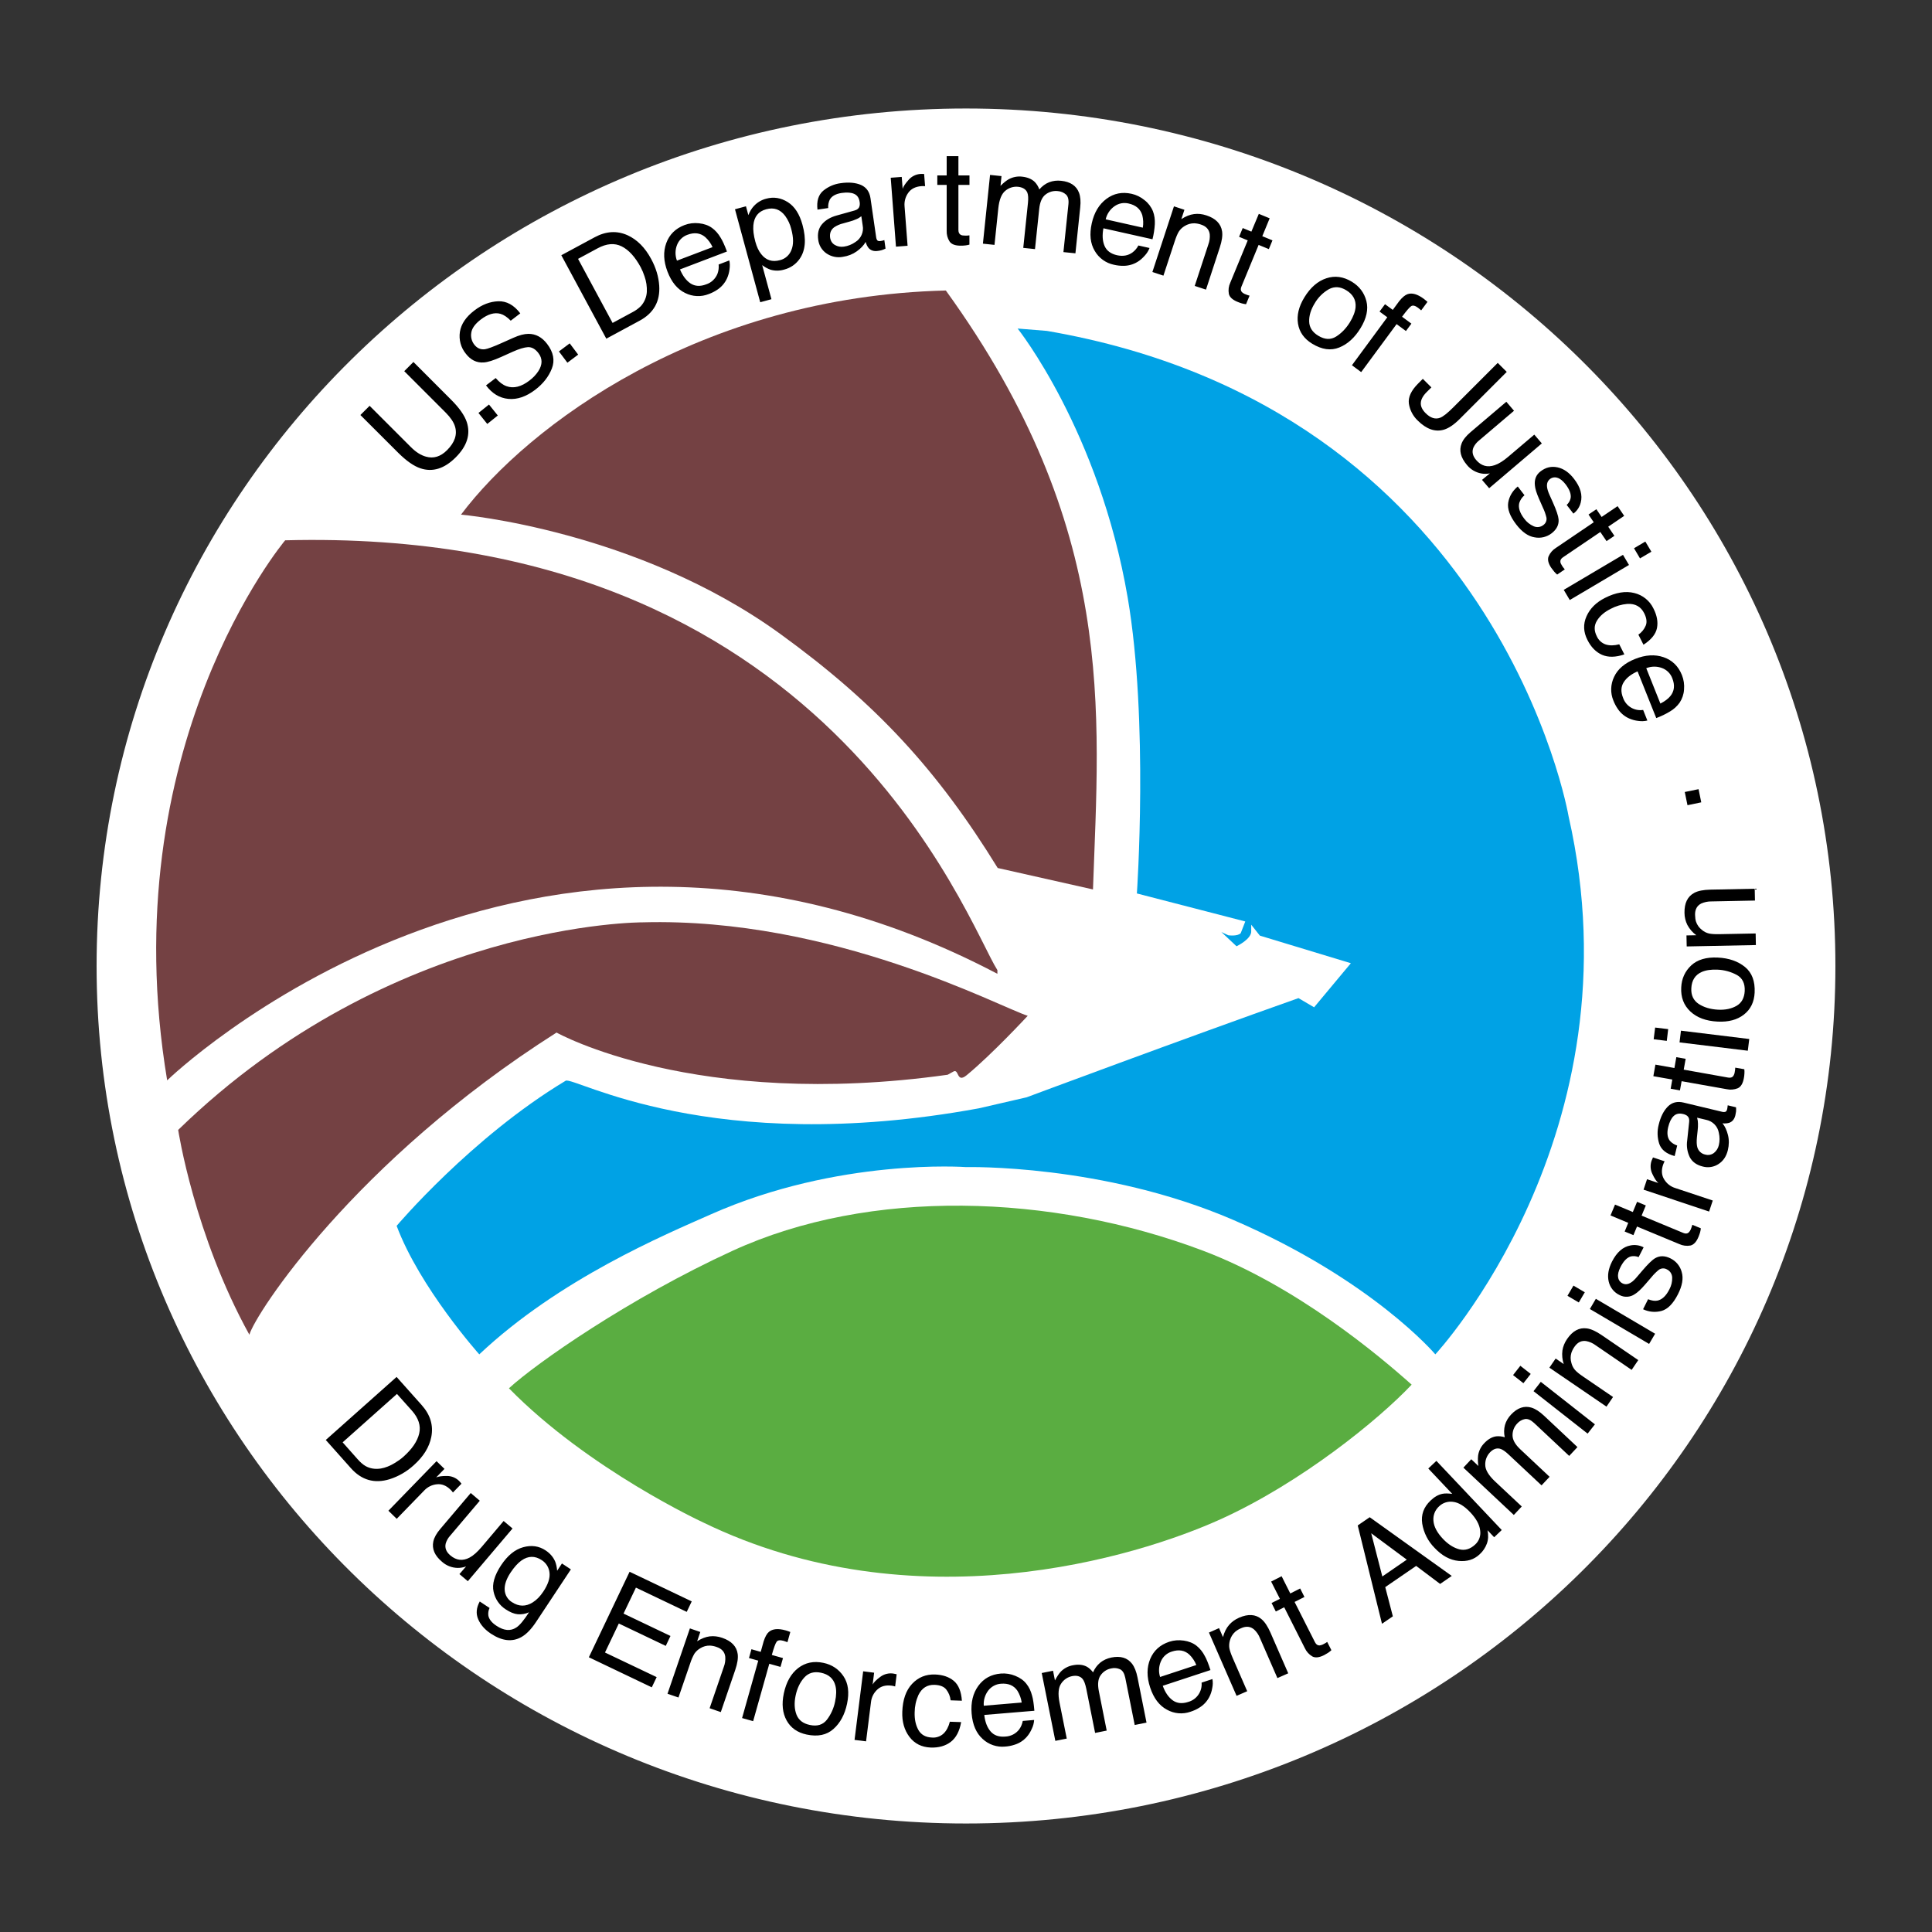 <svg width="80" height="80" viewBox="0 0 80 80" fill="none" xmlns="http://www.w3.org/2000/svg">
<rect x="0" y="0" width="80" height="80" fill="#333333" stroke="none"/>
<path d="M39.999 75.014C59.609 75.014 75.506 59.338 75.506 40C75.506 20.663 59.609 4.986 39.999 4.986C20.389 4.986 4.492 20.663 4.492 40C4.492 59.338 20.389 75.014 39.999 75.014Z" fill="white"/>
<path fill-rule="evenodd" clip-rule="evenodd" d="M40 5.479C20.656 5.479 4.986 20.941 4.986 40C4.986 59.059 20.656 74.521 40 74.521C59.344 74.521 75.014 59.059 75.014 40C75.014 20.941 59.344 5.479 40 5.479ZM4 40C4 20.384 20.124 4.493 40 4.493C59.876 4.493 76 20.384 76 40C76 59.616 59.876 75.507 40 75.507C20.124 75.507 4 59.616 4 40Z" fill="white"/>
<path fill-rule="evenodd" clip-rule="evenodd" d="M14.189 34.869C16.687 20.802 30.114 11.425 44.18 13.921C58.246 16.418 67.626 29.846 65.129 43.912C62.63 57.98 49.202 67.358 35.136 64.861C21.073 62.361 11.693 48.936 14.189 34.868" fill="white"/>
<path fill-rule="evenodd" clip-rule="evenodd" d="M15.305 16.804L17.021 18.52C17.222 18.721 17.428 18.851 17.639 18.909C17.953 18.998 18.244 18.909 18.512 18.64C18.833 18.319 18.942 17.991 18.84 17.657C18.785 17.477 18.655 17.287 18.455 17.085L16.739 15.369L17.119 14.989L18.677 16.549C19.019 16.89 19.236 17.2 19.328 17.476C19.493 17.981 19.342 18.468 18.87 18.939C18.401 19.408 17.914 19.56 17.41 19.392C17.134 19.3 16.825 19.084 16.483 18.743L14.923 17.185L15.305 16.804ZM20.526 15.654C20.671 15.824 20.821 15.937 20.975 15.992C21.267 16.096 21.585 16.018 21.925 15.756C22.068 15.649 22.192 15.519 22.291 15.37C22.467 15.098 22.468 14.847 22.294 14.62C22.166 14.451 22.021 14.369 21.862 14.374C21.705 14.384 21.494 14.447 21.231 14.565L20.749 14.782C20.434 14.924 20.192 14.999 20.024 15.009C19.733 15.027 19.488 14.905 19.29 14.647C19.187 14.522 19.112 14.376 19.07 14.22C19.028 14.063 19.019 13.9 19.044 13.74C19.096 13.414 19.295 13.121 19.641 12.858C19.958 12.613 20.29 12.486 20.633 12.475C20.976 12.463 21.281 12.63 21.544 12.976L21.148 13.279C21 13.127 20.859 13.033 20.724 12.995C20.477 12.926 20.203 13.005 19.908 13.231C19.669 13.414 19.538 13.598 19.514 13.782C19.5 13.867 19.504 13.953 19.525 14.036C19.546 14.119 19.583 14.197 19.635 14.265C19.753 14.419 19.899 14.482 20.077 14.462C20.193 14.445 20.42 14.361 20.757 14.211L21.256 13.988C21.498 13.879 21.706 13.825 21.881 13.824C22.183 13.823 22.441 13.961 22.653 14.238C22.917 14.583 22.983 14.923 22.851 15.26C22.72 15.595 22.491 15.887 22.167 16.136C21.788 16.424 21.417 16.552 21.052 16.517C20.687 16.484 20.38 16.297 20.125 15.958L20.526 15.654ZM26.182 12.931C26.313 12.865 26.433 12.778 26.537 12.675C26.683 12.513 26.77 12.306 26.784 12.088C26.794 11.87 26.762 11.652 26.69 11.447C26.648 11.315 26.594 11.187 26.53 11.065C26.298 10.637 26.037 10.349 25.743 10.202C25.448 10.054 25.117 10.082 24.748 10.281L23.936 10.719L25.366 13.372L26.182 12.931ZM23.243 10.569L24.625 9.824C25.093 9.572 25.547 9.543 25.988 9.742C26.382 9.923 26.708 10.249 26.964 10.725C27.162 11.091 27.272 11.459 27.297 11.829C27.339 12.48 27.068 12.966 26.482 13.281L25.106 14.024L23.243 10.569ZM29.505 10.233C29.434 10.074 29.329 9.931 29.199 9.814C28.996 9.644 28.75 9.614 28.465 9.722C28.368 9.757 28.279 9.812 28.205 9.885C28.131 9.957 28.073 10.044 28.035 10.141C27.952 10.35 27.951 10.582 28.031 10.793L29.505 10.233ZM28.943 9.245C29.155 9.267 29.334 9.33 29.481 9.437C29.621 9.537 29.741 9.673 29.839 9.841C29.912 9.954 30.001 10.145 30.102 10.415L28.157 11.156C28.269 11.424 28.416 11.619 28.596 11.738C28.779 11.856 28.993 11.869 29.243 11.774C29.349 11.739 29.447 11.681 29.527 11.604C29.608 11.526 29.672 11.432 29.712 11.328C29.755 11.208 29.77 11.08 29.757 10.953L30.199 10.784C30.224 10.886 30.228 11.012 30.208 11.157C30.192 11.288 30.155 11.416 30.1 11.536C30.012 11.724 29.873 11.884 29.7 11.998C29.591 12.071 29.474 12.13 29.351 12.175C29.194 12.238 29.025 12.267 28.856 12.259C28.687 12.252 28.522 12.208 28.371 12.132C28.049 11.978 27.805 11.681 27.639 11.246C27.475 10.816 27.458 10.424 27.588 10.067C27.717 9.712 27.969 9.462 28.344 9.319C28.533 9.247 28.733 9.222 28.944 9.245H28.943ZM32.769 10.356C32.863 10.135 32.862 9.844 32.764 9.483C32.716 9.288 32.631 9.104 32.513 8.941C32.31 8.67 32.047 8.578 31.727 8.665C31.403 8.752 31.227 8.973 31.195 9.327C31.178 9.516 31.205 9.743 31.277 10.008C31.335 10.221 31.416 10.394 31.521 10.524C31.719 10.778 31.979 10.861 32.3 10.772C32.406 10.746 32.504 10.694 32.586 10.621C32.667 10.549 32.73 10.458 32.769 10.356ZM30.434 8.665L30.889 8.542L30.988 8.908C31.047 8.757 31.122 8.632 31.214 8.534C31.351 8.384 31.528 8.278 31.725 8.228C32.04 8.142 32.337 8.191 32.623 8.371C32.907 8.552 33.108 8.864 33.229 9.309C33.394 9.911 33.351 10.384 33.106 10.727C32.953 10.943 32.729 11.097 32.473 11.162C32.289 11.218 32.094 11.221 31.909 11.169C31.784 11.125 31.666 11.06 31.56 10.978L31.944 12.389L31.479 12.515L30.434 8.665ZM34.573 10.145C34.686 10.209 34.81 10.232 34.947 10.212C35.115 10.187 35.272 10.126 35.417 10.024C35.532 9.954 35.622 9.851 35.677 9.728C35.732 9.606 35.748 9.469 35.722 9.337L35.666 8.954C35.603 9.006 35.532 9.048 35.456 9.078C35.371 9.116 35.283 9.147 35.194 9.171L34.912 9.25C34.778 9.281 34.651 9.337 34.537 9.414C34.403 9.517 34.349 9.66 34.373 9.842C34.395 9.98 34.461 10.081 34.573 10.145ZM35.39 8.715C35.498 8.685 35.565 8.629 35.589 8.545C35.605 8.484 35.607 8.42 35.595 8.357C35.571 8.194 35.497 8.084 35.37 8.028C35.244 7.971 35.074 7.959 34.858 7.989C34.611 8.024 34.443 8.117 34.359 8.266C34.307 8.374 34.285 8.495 34.294 8.615L33.85 8.68C33.809 8.329 33.888 8.069 34.084 7.901C34.292 7.728 34.544 7.619 34.812 7.585C35.145 7.537 35.424 7.562 35.651 7.658C35.875 7.757 36.005 7.939 36.045 8.207L36.282 9.839C36.286 9.881 36.302 9.921 36.329 9.954C36.355 9.98 36.398 9.99 36.464 9.98C36.488 9.977 36.512 9.973 36.535 9.967C36.562 9.96 36.589 9.953 36.619 9.942L36.668 10.295C36.615 10.32 36.56 10.342 36.505 10.36C36.453 10.374 36.4 10.384 36.347 10.39C36.183 10.414 36.056 10.371 35.965 10.268C35.908 10.194 35.867 10.108 35.845 10.017C35.766 10.159 35.643 10.289 35.475 10.409C35.307 10.528 35.114 10.604 34.895 10.636C34.778 10.658 34.658 10.656 34.541 10.631C34.425 10.606 34.315 10.558 34.217 10.49C34.125 10.425 34.047 10.341 33.989 10.245C33.931 10.148 33.895 10.04 33.881 9.928C33.843 9.665 33.896 9.45 34.039 9.283C34.182 9.115 34.384 8.995 34.646 8.923L35.39 8.715ZM36.883 7.36L37.339 7.326L37.377 7.818C37.407 7.719 37.49 7.596 37.624 7.447C37.748 7.304 37.923 7.216 38.112 7.203L38.158 7.201L38.266 7.204L38.306 7.709C38.279 7.707 38.253 7.705 38.227 7.705C38.203 7.705 38.176 7.707 38.148 7.708C37.908 7.728 37.727 7.817 37.609 7.984C37.494 8.143 37.439 8.339 37.455 8.535L37.581 10.177L37.1 10.214L36.883 7.36ZM39.2 6.466H39.686V7.265H40.144V7.657H39.686V9.527C39.686 9.626 39.721 9.693 39.788 9.727C39.825 9.747 39.888 9.756 39.974 9.756L40.048 9.755C40.08 9.753 40.111 9.75 40.142 9.745V10.129C40.086 10.145 40.029 10.157 39.971 10.163C39.911 10.17 39.847 10.173 39.777 10.173C39.552 10.173 39.401 10.116 39.321 10.001C39.235 9.868 39.193 9.711 39.2 9.553V7.657H38.812V7.265H39.2V6.466ZM40.996 7.243L41.47 7.292L41.429 7.696C41.556 7.567 41.671 7.477 41.769 7.422C41.938 7.33 42.132 7.292 42.324 7.315C42.551 7.34 42.727 7.414 42.853 7.54C42.934 7.627 42.997 7.731 43.036 7.844C43.158 7.703 43.295 7.603 43.446 7.545C43.599 7.487 43.764 7.467 43.941 7.486C44.324 7.526 44.571 7.693 44.68 7.982C44.739 8.14 44.757 8.343 44.729 8.594L44.531 10.489L44.034 10.439L44.241 8.461C44.261 8.272 44.226 8.136 44.141 8.056C44.047 7.972 43.929 7.922 43.804 7.913C43.624 7.891 43.443 7.94 43.299 8.051C43.15 8.161 43.06 8.364 43.031 8.658L42.857 10.315L42.371 10.264L42.565 8.406C42.585 8.213 42.577 8.069 42.54 7.977C42.481 7.837 42.352 7.756 42.154 7.734C41.968 7.716 41.783 7.773 41.638 7.892C41.475 8.018 41.376 8.263 41.337 8.631L41.18 10.14L40.7 10.09L40.996 7.243ZM47.322 9.427C47.35 9.255 47.342 9.079 47.3 8.91C47.221 8.653 47.033 8.494 46.736 8.427C46.635 8.402 46.53 8.4 46.429 8.419C46.327 8.439 46.231 8.481 46.147 8.541C45.963 8.67 45.834 8.863 45.784 9.082L47.322 9.427ZM47.398 8.292C47.551 8.411 47.67 8.569 47.742 8.749C47.803 8.911 47.828 9.088 47.819 9.282C47.806 9.493 47.774 9.703 47.722 9.908L45.69 9.453C45.636 9.739 45.651 9.982 45.737 10.182C45.822 10.381 45.996 10.511 46.256 10.569C46.5 10.622 46.712 10.585 46.892 10.454C46.995 10.378 47.079 10.279 47.138 10.165L47.6 10.269C47.555 10.386 47.488 10.493 47.402 10.585C47.304 10.696 47.205 10.782 47.103 10.843C46.927 10.951 46.723 11.008 46.516 11.007C46.384 11.008 46.253 10.993 46.125 10.963C45.959 10.929 45.803 10.86 45.666 10.761C45.529 10.662 45.414 10.535 45.33 10.388C45.147 10.082 45.106 9.7 45.208 9.244C45.308 8.796 45.511 8.46 45.816 8.234C46.12 8.007 46.467 7.938 46.858 8.025C47.055 8.069 47.235 8.157 47.398 8.292ZM48.611 8.544L49.044 8.687L48.917 9.073C49.099 8.955 49.272 8.886 49.44 8.865C49.607 8.842 49.778 8.86 49.953 8.918C50.339 9.044 50.555 9.263 50.604 9.579C50.63 9.75 50.599 9.973 50.509 10.247L49.937 11.993L49.471 11.839L50.034 10.125C50.085 9.989 50.105 9.844 50.093 9.699C50.067 9.504 49.947 9.37 49.734 9.3C49.645 9.268 49.551 9.25 49.456 9.246C49.313 9.244 49.172 9.283 49.051 9.361C48.955 9.418 48.873 9.496 48.812 9.59C48.757 9.679 48.702 9.811 48.643 9.99L48.175 11.414L47.718 11.263L48.611 8.544ZM52.125 8.855L52.574 9.04L52.269 9.78L52.69 9.953L52.54 10.315L52.117 10.141L51.405 11.867C51.365 11.96 51.372 12.034 51.421 12.091C51.467 12.136 51.522 12.169 51.583 12.189C51.605 12.199 51.628 12.207 51.652 12.216C51.678 12.226 51.708 12.234 51.742 12.243L51.596 12.597C51.537 12.59 51.479 12.579 51.422 12.563C51.36 12.545 51.3 12.523 51.24 12.498C51.033 12.412 50.913 12.302 50.884 12.165C50.855 12.009 50.876 11.849 50.943 11.706L51.666 9.954L51.308 9.806L51.458 9.443L51.817 9.591L52.125 8.855ZM55.331 13.933C55.557 13.789 55.745 13.59 55.9 13.338C56.038 13.111 56.116 12.902 56.132 12.717C56.154 12.423 56.026 12.189 55.746 12.019C55.499 11.867 55.259 11.852 55.028 11.974C54.782 12.114 54.578 12.318 54.437 12.563C54.278 12.823 54.202 13.073 54.21 13.316C54.217 13.558 54.342 13.754 54.587 13.902C54.859 14.067 55.105 14.077 55.331 13.933ZM56.579 12.465C56.666 12.808 56.586 13.181 56.337 13.588C56.096 13.982 55.803 14.249 55.455 14.389C55.108 14.529 54.735 14.477 54.334 14.232C54.001 14.028 53.805 13.753 53.748 13.406C53.691 13.059 53.778 12.694 54.012 12.312C54.263 11.901 54.568 11.639 54.922 11.523C55.277 11.405 55.629 11.454 55.977 11.666C56.291 11.857 56.49 12.124 56.579 12.465ZM58.283 12.181C58.471 12.116 58.693 12.179 58.952 12.37C58.975 12.387 59.001 12.406 59.025 12.429C59.05 12.449 59.078 12.471 59.109 12.5L58.848 12.852L58.764 12.781L58.715 12.742C58.597 12.655 58.503 12.633 58.434 12.677C58.366 12.721 58.24 12.867 58.056 13.115L58.443 13.401L58.217 13.707L57.83 13.421L56.364 15.408L55.981 15.124L57.445 13.137L57.124 12.901L57.351 12.596L57.672 12.832L57.938 12.47C58.062 12.316 58.177 12.218 58.283 12.181ZM19.812 17.1L20.248 16.751L20.613 17.205L20.177 17.555L19.812 17.1ZM23.144 14.553L23.59 14.218L23.941 14.684L23.495 15.019L23.144 14.553ZM60.443 17.349C60.209 17.583 59.992 17.73 59.792 17.791C59.429 17.899 59.065 17.773 58.703 17.412C58.506 17.225 58.378 16.977 58.338 16.709C58.305 16.448 58.431 16.174 58.719 15.885L58.916 15.687L59.271 16.041L59.072 16.239C58.921 16.39 58.841 16.538 58.833 16.681C58.823 16.825 58.891 16.967 59.033 17.11C59.234 17.31 59.434 17.373 59.633 17.298C59.756 17.251 59.933 17.111 60.169 16.876L62.018 15.027L62.391 15.399L60.443 17.349ZM62.692 17.009L61.244 18.24C61.147 18.316 61.069 18.413 61.015 18.523C60.94 18.697 60.975 18.872 61.121 19.044C61.332 19.293 61.59 19.366 61.895 19.261C62.059 19.206 62.248 19.088 62.461 18.906L63.532 17.997L63.844 18.361L61.663 20.216L61.367 19.871L61.693 19.601C61.575 19.625 61.454 19.627 61.336 19.605C61.101 19.562 60.889 19.436 60.74 19.25C60.482 18.944 60.409 18.651 60.522 18.364C60.581 18.21 60.705 18.054 60.892 17.895L62.374 16.636L62.692 17.009ZM63.126 20.507C63.024 20.591 62.949 20.703 62.909 20.829C62.861 21.021 62.931 21.24 63.117 21.48C63.216 21.615 63.349 21.722 63.503 21.79C63.569 21.82 63.643 21.832 63.716 21.822C63.789 21.812 63.857 21.782 63.914 21.736C63.96 21.701 63.996 21.655 64.018 21.602C64.039 21.548 64.045 21.49 64.035 21.433C64.001 21.29 63.952 21.151 63.888 21.019L63.727 20.653C63.625 20.42 63.567 20.235 63.556 20.096C63.53 19.849 63.609 19.656 63.793 19.517C64.007 19.352 64.239 19.297 64.494 19.352C64.747 19.406 64.977 19.566 65.179 19.831C65.446 20.176 65.536 20.505 65.454 20.812C65.408 20.995 65.301 21.156 65.151 21.268L64.873 20.908C64.953 20.836 65.01 20.74 65.035 20.635C65.066 20.467 64.996 20.276 64.828 20.055C64.713 19.907 64.599 19.816 64.487 19.784C64.436 19.766 64.381 19.762 64.327 19.771C64.274 19.78 64.224 19.802 64.181 19.836C64.084 19.912 64.043 20.021 64.06 20.168C64.07 20.251 64.103 20.361 64.162 20.493L64.299 20.797C64.447 21.128 64.526 21.364 64.538 21.507C64.554 21.73 64.459 21.921 64.249 22.083C64.151 22.159 64.037 22.213 63.916 22.242C63.795 22.271 63.669 22.274 63.547 22.25C63.281 22.21 63.024 22.03 62.781 21.713C62.519 21.37 62.409 21.07 62.452 20.809C62.497 20.549 62.63 20.326 62.847 20.144L63.126 20.507ZM66.981 20.959L67.254 21.361L66.593 21.81L66.849 22.188L66.523 22.407L66.266 22.029L64.721 23.075C64.638 23.131 64.601 23.197 64.612 23.272C64.617 23.315 64.644 23.371 64.693 23.445C64.705 23.465 64.721 23.484 64.736 23.505C64.754 23.53 64.774 23.554 64.795 23.577L64.479 23.792C64.434 23.754 64.392 23.712 64.354 23.668C64.312 23.618 64.273 23.567 64.235 23.514C64.11 23.329 64.073 23.169 64.123 23.039C64.186 22.893 64.292 22.771 64.426 22.688L65.994 21.626L65.777 21.306L66.103 21.086L66.32 21.406L66.981 20.959ZM68.129 22.424L68.38 22.845L67.909 23.122L67.661 22.702L68.13 22.424H68.129ZM67.204 22.974L67.453 23.394L65.001 24.846L64.751 24.425L67.204 22.974ZM68.612 26.006C68.562 26.257 68.377 26.487 68.053 26.697L67.842 26.279C67.978 26.186 68.083 26.057 68.146 25.906C68.205 25.764 68.183 25.591 68.082 25.391C67.944 25.118 67.712 24.989 67.386 25.006C67.141 25.027 66.903 25.098 66.687 25.215C66.431 25.345 66.243 25.507 66.124 25.705C66.004 25.902 66.002 26.115 66.12 26.347C66.155 26.427 66.207 26.498 66.271 26.557C66.336 26.616 66.412 26.66 66.495 26.688C66.659 26.737 66.842 26.734 67.05 26.679L67.261 27.097C66.899 27.221 66.591 27.225 66.337 27.115C66.085 27.003 65.883 26.799 65.733 26.5C65.563 26.168 65.55 25.84 65.695 25.517C65.838 25.196 66.094 24.941 66.459 24.758C66.906 24.531 67.312 24.464 67.671 24.555C67.843 24.596 68.004 24.675 68.142 24.787C68.279 24.898 68.391 25.039 68.467 25.199C68.613 25.485 68.661 25.754 68.612 26.006ZM68.753 29.133C68.94 29.037 69.076 28.934 69.167 28.822C69.335 28.615 69.359 28.369 69.246 28.085C69.21 27.988 69.153 27.9 69.079 27.826C69.005 27.753 68.916 27.697 68.819 27.661C68.608 27.583 68.376 27.586 68.168 27.668L68.753 29.133ZM69.732 28.556C69.72 28.749 69.657 28.935 69.55 29.096C69.444 29.244 69.308 29.368 69.151 29.46C68.971 29.569 68.78 29.661 68.582 29.734L67.808 27.8C67.541 27.917 67.349 28.067 67.234 28.25C67.117 28.434 67.109 28.65 67.208 28.897C67.266 29.064 67.381 29.206 67.533 29.297C67.685 29.389 67.864 29.424 68.039 29.397L68.214 29.836C68.092 29.865 67.966 29.87 67.841 29.852C67.71 29.838 67.581 29.803 67.46 29.75C67.27 29.666 67.108 29.53 66.992 29.358C66.917 29.25 66.855 29.134 66.808 29.012C66.743 28.856 66.711 28.688 66.716 28.519C66.721 28.35 66.761 28.184 66.834 28.032C66.983 27.707 67.275 27.457 67.707 27.285C68.135 27.114 68.527 27.09 68.887 27.214C69.245 27.338 69.498 27.585 69.646 27.956C69.721 28.146 69.75 28.345 69.732 28.556ZM14.804 60.418C14.921 60.551 15.031 60.645 15.134 60.705C15.322 60.81 15.531 60.844 15.765 60.809C15.952 60.779 16.152 60.7 16.366 60.568C16.494 60.489 16.606 60.409 16.701 60.324C17.065 60 17.283 59.679 17.358 59.358C17.433 59.039 17.332 58.721 17.052 58.407L16.437 57.72L14.188 59.724L14.804 60.418ZM16.422 57.016L17.466 58.187C17.82 58.586 17.951 59.021 17.86 59.495C17.778 59.921 17.534 60.314 17.131 60.673C16.844 60.935 16.503 61.133 16.133 61.251C15.507 61.442 14.973 61.291 14.531 60.795L13.49 59.626L16.422 57.016ZM18.076 60.504L18.405 60.823L18.06 61.178C18.154 61.136 18.301 61.115 18.502 61.117C18.691 61.115 18.872 61.188 19.008 61.32L19.038 61.352C19.052 61.369 19.077 61.397 19.109 61.437L18.755 61.801C18.739 61.778 18.723 61.758 18.707 61.738C18.689 61.719 18.67 61.7 18.651 61.681C18.478 61.512 18.291 61.438 18.089 61.461C17.893 61.479 17.71 61.568 17.573 61.711L16.427 62.891L16.083 62.556L18.076 60.504ZM19.867 62.142L18.638 63.592C18.555 63.683 18.493 63.791 18.457 63.909C18.411 64.093 18.474 64.259 18.648 64.406C18.896 64.617 19.163 64.646 19.447 64.495C19.599 64.414 19.765 64.266 19.947 64.053L20.854 62.981L21.223 63.291L19.372 65.474L19.024 65.18L19.3 64.862C19.188 64.904 19.069 64.925 18.948 64.924C18.71 64.919 18.481 64.829 18.303 64.67C17.998 64.414 17.878 64.133 17.943 63.83C17.978 63.667 18.074 63.493 18.233 63.308L19.492 61.823L19.867 62.142ZM22.754 65.123C22.743 65.017 22.709 64.915 22.653 64.825C22.597 64.734 22.521 64.658 22.431 64.601C22.151 64.416 21.871 64.421 21.592 64.617C21.444 64.722 21.294 64.888 21.142 65.116C20.964 65.385 20.884 65.625 20.898 65.839C20.904 65.94 20.934 66.039 20.986 66.126C21.038 66.213 21.11 66.287 21.196 66.34C21.482 66.529 21.771 66.534 22.06 66.351C22.223 66.249 22.368 66.099 22.498 65.903C22.695 65.605 22.781 65.344 22.754 65.123ZM22.989 64.66C23.029 64.764 23.058 64.89 23.07 65.041L23.269 64.74L23.639 64.985L22.201 67.156C22.001 67.46 21.797 67.669 21.593 67.785C21.213 67.999 20.793 67.953 20.33 67.649C20.076 67.48 19.898 67.279 19.8 67.047C19.701 66.817 19.723 66.572 19.865 66.314L20.272 66.583C20.223 66.683 20.206 66.797 20.223 66.907C20.254 67.055 20.366 67.195 20.56 67.322C20.866 67.525 21.138 67.548 21.376 67.394C21.518 67.303 21.694 67.092 21.906 66.761C21.76 66.828 21.598 66.856 21.438 66.842C21.286 66.827 21.117 66.758 20.933 66.635C20.807 66.553 20.698 66.447 20.614 66.323C20.529 66.199 20.47 66.059 20.439 65.912C20.367 65.6 20.472 65.232 20.752 64.809C21.018 64.41 21.32 64.162 21.664 64.067C22.007 63.972 22.317 64.016 22.591 64.198C22.78 64.323 22.911 64.478 22.989 64.662V64.66ZM26.07 65.083L28.643 66.31L28.436 66.744L26.332 65.74L25.819 66.815L27.763 67.742L27.568 68.153L25.624 67.226L25.051 68.427L27.191 69.446L26.989 69.869L24.383 68.624L26.07 65.083ZM28.567 67.429L28.998 67.577L28.868 67.96C29.049 67.845 29.225 67.778 29.39 67.758C29.558 67.739 29.73 67.758 29.905 67.819C30.289 67.95 30.503 68.174 30.546 68.487C30.57 68.66 30.535 68.884 30.442 69.156L29.847 70.894L29.384 70.734L29.969 69.028C30.022 68.893 30.043 68.748 30.032 68.604C30.01 68.406 29.891 68.271 29.677 68.199C29.589 68.166 29.496 68.146 29.401 68.141C29.259 68.136 29.117 68.174 28.997 68.251C28.9 68.306 28.817 68.383 28.754 68.475C28.682 68.601 28.624 68.735 28.581 68.873L28.094 70.29L27.64 70.135L28.567 67.429ZM31.84 67.572C31.993 67.444 32.223 67.424 32.533 67.511L32.621 67.538C32.652 67.548 32.687 67.561 32.725 67.577L32.607 67.999C32.559 67.979 32.525 67.969 32.503 67.963L32.444 67.943C32.3 67.903 32.205 67.916 32.158 67.982C32.109 68.047 32.043 68.229 31.959 68.528L32.422 68.658L32.319 69.023L31.855 68.893L31.186 71.27L30.728 71.141L31.398 68.764L31.014 68.656L31.115 68.291L31.5 68.4L31.62 67.968C31.682 67.775 31.755 67.642 31.84 67.572ZM34.242 71.208C34.41 70.986 34.526 70.729 34.58 70.456C34.635 70.196 34.639 69.974 34.59 69.791C34.513 69.507 34.315 69.332 33.995 69.264C33.71 69.204 33.48 69.269 33.305 69.461C33.13 69.653 33.009 69.905 32.944 70.215C32.881 70.513 32.895 70.775 32.981 71C33.07 71.227 33.254 71.369 33.535 71.427C33.841 71.493 34.077 71.42 34.242 71.208ZM34.926 69.408C35.124 69.701 35.173 70.078 35.075 70.546C34.98 70.996 34.791 71.347 34.51 71.595C34.23 71.845 33.86 71.921 33.402 71.824C33.02 71.743 32.743 71.549 32.573 71.242C32.403 70.934 32.363 70.561 32.456 70.122C32.555 69.652 32.753 69.303 33.049 69.072C33.344 68.845 33.693 68.77 34.094 68.855C34.451 68.93 34.729 69.116 34.926 69.408ZM35.742 69.205L36.196 69.263L36.134 69.753C36.183 69.661 36.288 69.555 36.449 69.437C36.53 69.375 36.622 69.332 36.721 69.309C36.82 69.286 36.922 69.284 37.021 69.304L37.129 69.328L37.066 69.832C37.015 69.816 36.964 69.805 36.911 69.799C36.67 69.769 36.476 69.823 36.327 69.962C36.181 70.095 36.089 70.276 36.067 70.472L35.862 72.105L35.385 72.046L35.742 69.205Z" fill="black"/>
<path fill-rule="evenodd" clip-rule="evenodd" d="M39.494 69.601C39.691 69.766 39.802 70.039 39.83 70.423L39.363 70.407C39.346 70.244 39.284 70.089 39.183 69.96C39.087 69.838 38.927 69.775 38.701 69.766C38.395 69.755 38.171 69.897 38.028 70.191C37.928 70.415 37.876 70.658 37.874 70.904C37.865 71.191 37.916 71.432 38.029 71.635C38.143 71.834 38.33 71.938 38.59 71.948C38.677 71.956 38.765 71.945 38.848 71.916C38.931 71.888 39.007 71.842 39.071 71.782C39.192 71.666 39.278 71.502 39.331 71.293L39.799 71.309C39.732 71.687 39.588 71.96 39.368 72.128C39.148 72.295 38.872 72.374 38.539 72.362C38.164 72.347 37.87 72.201 37.658 71.92C37.445 71.638 37.347 71.292 37.362 70.883C37.379 70.38 37.515 69.993 37.769 69.723C38.023 69.453 38.339 69.325 38.716 69.337C39.038 69.348 39.297 69.437 39.494 69.601Z" fill="black"/>
<path fill-rule="evenodd" clip-rule="evenodd" d="M42.307 70.498C42.282 70.326 42.221 70.16 42.13 70.011C41.981 69.791 41.755 69.695 41.449 69.719C41.346 69.726 41.245 69.754 41.154 69.804C41.062 69.853 40.983 69.921 40.92 70.003C40.784 70.183 40.718 70.406 40.736 70.631L42.307 70.498ZM42.041 69.393C42.238 69.472 42.393 69.583 42.503 69.726C42.612 69.862 42.688 70.026 42.736 70.213C42.776 70.342 42.807 70.551 42.831 70.839L40.757 71.012C40.789 71.3 40.875 71.528 41.017 71.693C41.159 71.859 41.362 71.93 41.628 71.908C41.74 71.903 41.85 71.874 41.949 71.823C42.048 71.772 42.135 71.699 42.203 71.61C42.278 71.506 42.328 71.386 42.35 71.26L42.821 71.22C42.813 71.346 42.782 71.468 42.727 71.581C42.668 71.716 42.598 71.827 42.519 71.916C42.382 72.072 42.205 72.187 42.006 72.247C41.882 72.288 41.752 72.313 41.621 72.322C41.453 72.339 41.283 72.319 41.123 72.265C40.962 72.211 40.815 72.124 40.691 72.008C40.425 71.77 40.272 71.42 40.233 70.953C40.195 70.495 40.288 70.112 40.511 69.807C40.735 69.499 41.045 69.331 41.444 69.298C41.648 69.282 41.852 69.314 42.041 69.393ZM43.136 69.276L43.604 69.182L43.683 69.583C43.768 69.421 43.849 69.3 43.926 69.218C44.061 69.081 44.235 68.989 44.425 68.955C44.648 68.91 44.839 68.929 44.997 69.011C45.087 69.059 45.174 69.137 45.262 69.248C45.328 69.089 45.432 68.949 45.566 68.84C45.693 68.739 45.845 68.671 46.021 68.634C46.399 68.559 46.682 68.644 46.874 68.89C46.976 69.023 47.053 69.212 47.102 69.461L47.475 71.33L46.986 71.428L46.596 69.479C46.557 69.291 46.487 69.173 46.379 69.121C46.265 69.069 46.138 69.056 46.017 69.085C45.928 69.101 45.844 69.133 45.769 69.182C45.693 69.23 45.628 69.293 45.577 69.366C45.467 69.516 45.443 69.738 45.501 70.027L45.826 71.66L45.346 71.757L44.98 69.924C44.94 69.734 44.891 69.599 44.828 69.522C44.731 69.406 44.583 69.366 44.388 69.406C44.206 69.444 44.046 69.553 43.943 69.709C43.824 69.875 43.802 70.141 43.873 70.501L44.172 71.991L43.699 72.085L43.136 69.276ZM49.537 68.945C49.472 68.783 49.375 68.637 49.251 68.515C49.053 68.334 48.811 68.292 48.521 68.389C48.421 68.419 48.33 68.471 48.252 68.54C48.175 68.609 48.113 68.694 48.072 68.789C47.981 68.995 47.968 69.226 48.037 69.44L49.537 68.945ZM49.021 67.934C49.228 67.964 49.405 68.036 49.547 68.148C49.688 68.262 49.804 68.406 49.886 68.568C49.955 68.684 50.034 68.881 50.123 69.154L48.147 69.805C48.245 70.079 48.384 70.28 48.559 70.407C48.736 70.534 48.951 70.555 49.203 70.473C49.374 70.425 49.523 70.319 49.623 70.173C49.724 70.027 49.771 69.85 49.755 69.674L50.204 69.526C50.226 69.65 50.223 69.777 50.196 69.9C50.175 70.031 50.133 70.157 50.072 70.275C49.975 70.458 49.83 70.612 49.651 70.717C49.552 70.781 49.432 70.835 49.294 70.88C49.134 70.936 48.965 70.957 48.796 70.942C48.628 70.927 48.465 70.876 48.318 70.793C48.002 70.624 47.771 70.319 47.625 69.875C47.481 69.438 47.482 69.046 47.627 68.695C47.773 68.346 48.035 68.109 48.415 67.982C48.611 67.918 48.81 67.903 49.021 67.934ZM50.06 67.601L50.478 67.417L50.641 67.789C50.697 67.582 50.78 67.415 50.891 67.288C51.001 67.16 51.14 67.058 51.311 66.984C51.683 66.822 51.992 66.841 52.234 67.044C52.368 67.155 52.493 67.341 52.609 67.607L53.343 69.288L52.895 69.486L52.173 67.832C52.12 67.697 52.038 67.575 51.932 67.476C51.782 67.346 51.605 67.326 51.4 67.417C51.312 67.452 51.23 67.5 51.156 67.56C51.048 67.654 50.97 67.778 50.931 67.915C50.898 68.022 50.889 68.135 50.905 68.246C50.924 68.348 50.97 68.484 51.045 68.656L51.644 70.03L51.204 70.221L50.06 67.601ZM52.635 65.489L53.069 65.268L53.428 65.982L53.837 65.775L54.014 66.127L53.606 66.333L54.45 68C54.496 68.089 54.556 68.134 54.632 68.134C54.696 68.128 54.758 68.107 54.813 68.075C54.864 68.05 54.912 68.022 54.957 67.989L55.13 68.331C55.089 68.37 55.042 68.406 54.994 68.439C54.939 68.474 54.883 68.507 54.826 68.537C54.626 68.637 54.464 68.655 54.341 68.59C54.204 68.509 54.095 68.388 54.029 68.244L53.176 66.553L52.829 66.729L52.653 66.377L52.998 66.204L52.635 65.489ZM58.252 64.582L56.779 63.489L57.239 65.278L58.252 64.582ZM56.221 63.165L56.717 62.825L60.114 65.256L59.633 65.587L58.64 64.841L57.36 65.719L57.675 66.929L57.225 67.237L56.221 63.165ZM60.424 64.153C60.66 64.214 60.883 64.146 61.09 63.95C61.169 63.877 61.228 63.785 61.263 63.683C61.298 63.581 61.307 63.472 61.289 63.365C61.262 63.129 61.125 62.879 60.879 62.619C60.63 62.358 60.393 62.212 60.166 62.188C60.062 62.173 59.957 62.182 59.857 62.214C59.757 62.246 59.666 62.3 59.591 62.373C59.507 62.448 59.442 62.542 59.401 62.647C59.36 62.752 59.345 62.866 59.356 62.978C59.375 63.216 59.507 63.466 59.755 63.727C59.966 63.949 60.19 64.09 60.424 64.153ZM59.731 61.855C59.829 61.835 59.965 61.836 60.135 61.859L59.142 60.808L59.478 60.492L62.184 63.355L61.87 63.654L61.595 63.364C61.636 63.569 61.628 63.753 61.569 63.915C61.507 64.086 61.404 64.239 61.269 64.361C61.038 64.58 60.746 64.669 60.393 64.634C60.039 64.599 59.709 64.42 59.404 64.096C59.133 63.823 58.953 63.471 58.891 63.09C58.836 62.723 58.951 62.404 59.238 62.134C59.397 61.981 59.56 61.888 59.731 61.855ZM60.596 60.772L60.922 60.424L61.217 60.703C61.194 60.558 61.19 60.412 61.206 60.267C61.234 60.077 61.322 59.901 61.456 59.764C61.612 59.596 61.778 59.5 61.956 59.475C62.075 59.464 62.195 59.477 62.309 59.513C62.27 59.346 62.273 59.171 62.318 59.005C62.362 58.85 62.446 58.706 62.57 58.574C62.834 58.294 63.114 58.199 63.411 58.286C63.573 58.335 63.745 58.445 63.93 58.617L65.319 59.921L64.977 60.286L63.527 58.926C63.388 58.796 63.259 58.74 63.143 58.761C63.02 58.785 62.909 58.849 62.826 58.943C62.699 59.073 62.629 59.248 62.631 59.43C62.63 59.616 62.736 59.809 62.952 60.012L64.165 61.151L63.832 61.506L62.469 60.229C62.329 60.096 62.21 60.015 62.112 59.989C61.964 59.951 61.823 60.004 61.687 60.15C61.561 60.288 61.494 60.47 61.501 60.657C61.501 60.861 61.639 61.091 61.906 61.343L63.013 62.38L62.684 62.731L60.596 60.772ZM63.5 57.605L63.801 57.219L66.042 58.979L65.74 59.363L63.5 57.605ZM62.653 56.939L62.954 56.554L63.384 56.891L63.081 57.276L62.653 56.939ZM64.157 56.632L64.416 56.254L64.751 56.483C64.691 56.303 64.672 56.111 64.696 55.923C64.721 55.756 64.786 55.597 64.889 55.446C65.119 55.11 65.392 54.963 65.705 55.006C65.878 55.028 66.083 55.121 66.322 55.284L67.837 56.319L67.563 56.724L66.074 55.706C65.958 55.618 65.823 55.559 65.68 55.531C65.485 55.502 65.325 55.581 65.198 55.764C65.143 55.841 65.099 55.926 65.068 56.016C65.026 56.152 65.026 56.298 65.068 56.435C65.094 56.544 65.146 56.645 65.22 56.731C65.289 56.807 65.401 56.898 65.555 57.002L66.793 57.847L66.521 58.246L64.157 56.632ZM65.833 54.203L66.081 53.781L68.535 55.227L68.286 55.649L65.833 54.203ZM64.906 53.655L65.154 53.234L65.623 53.51L65.375 53.932L64.905 53.656L64.906 53.655ZM68.244 53.798C68.392 53.858 68.522 53.877 68.628 53.856C68.824 53.816 68.989 53.659 69.127 53.387C69.206 53.239 69.246 53.073 69.242 52.906C69.241 52.832 69.219 52.761 69.179 52.699C69.139 52.638 69.082 52.589 69.015 52.559C68.964 52.531 68.907 52.518 68.849 52.522C68.792 52.526 68.736 52.546 68.69 52.579C68.576 52.671 68.472 52.775 68.38 52.889L68.118 53.193C67.95 53.386 67.809 53.518 67.689 53.59C67.598 53.653 67.492 53.689 67.382 53.695C67.272 53.702 67.162 53.678 67.065 53.627C66.952 53.574 66.852 53.496 66.774 53.399C66.695 53.302 66.641 53.188 66.613 53.066C66.553 52.812 66.599 52.539 66.749 52.241C66.949 51.849 67.203 51.627 67.517 51.57C67.701 51.533 67.893 51.561 68.059 51.649L67.852 52.054C67.752 52.013 67.642 52.003 67.536 52.024C67.373 52.068 67.228 52.215 67.102 52.464C67.017 52.629 66.983 52.771 67.003 52.888C67.009 52.942 67.029 52.993 67.061 53.037C67.092 53.081 67.134 53.117 67.183 53.141C67.293 53.198 67.409 53.186 67.533 53.108C67.607 53.064 67.689 52.986 67.783 52.874L67.999 52.621C68.234 52.345 68.412 52.171 68.537 52.099C68.731 51.987 68.946 51.992 69.181 52.112C69.292 52.167 69.39 52.246 69.469 52.343C69.547 52.44 69.605 52.552 69.636 52.672C69.713 52.931 69.661 53.238 69.479 53.595C69.283 53.98 69.059 54.208 68.806 54.281C68.549 54.352 68.276 54.328 68.036 54.213L68.244 53.798ZM66.688 50.329L66.875 49.879L67.612 50.187L67.788 49.764L68.15 49.915L67.975 50.337L69.701 51.053C69.791 51.092 69.867 51.086 69.923 51.037C69.968 50.991 70.002 50.936 70.022 50.876L70.049 50.805C70.059 50.776 70.069 50.746 70.076 50.716L70.428 50.862C70.422 50.921 70.411 50.98 70.395 51.037C70.378 51.094 70.355 51.155 70.33 51.218C70.244 51.425 70.132 51.544 69.995 51.575C69.839 51.602 69.679 51.581 69.536 51.515L67.785 50.788L67.637 51.144L67.274 50.995L67.422 50.636L66.688 50.329ZM68.056 49.261L68.2 48.829L68.669 48.986C68.59 48.92 68.507 48.795 68.422 48.613C68.338 48.444 68.325 48.248 68.386 48.069L68.403 48.028C68.412 48.008 68.426 47.973 68.447 47.926L68.928 48.087C68.915 48.11 68.903 48.134 68.893 48.159C68.884 48.181 68.873 48.205 68.864 48.233C68.787 48.462 68.803 48.665 68.909 48.835C69.018 49.01 69.167 49.128 69.359 49.191L70.922 49.711L70.77 50.168L68.057 49.262L68.056 49.261ZM70.973 47.739C71.075 47.657 71.146 47.543 71.174 47.415C71.213 47.251 71.213 47.082 71.174 46.91C71.151 46.777 71.089 46.654 70.995 46.558C70.901 46.462 70.78 46.396 70.647 46.37L70.273 46.281C70.297 46.36 70.309 46.442 70.309 46.524C70.312 46.617 70.308 46.709 70.297 46.801L70.266 47.093C70.249 47.267 70.254 47.402 70.281 47.5C70.302 47.578 70.345 47.649 70.405 47.704C70.465 47.759 70.539 47.796 70.619 47.81C70.68 47.827 70.743 47.829 70.805 47.816C70.867 47.804 70.923 47.777 70.973 47.739ZM69.945 46.45C69.958 46.339 69.928 46.257 69.862 46.203C69.811 46.166 69.751 46.14 69.689 46.128C69.529 46.09 69.4 46.118 69.3 46.215C69.201 46.31 69.126 46.463 69.075 46.675C69.018 46.919 69.042 47.108 69.149 47.242C69.231 47.331 69.334 47.397 69.449 47.433L69.344 47.87C69.002 47.779 68.79 47.609 68.706 47.363C68.623 47.107 68.615 46.832 68.683 46.572C68.762 46.244 68.888 45.994 69.062 45.819C69.234 45.647 69.453 45.591 69.717 45.656L71.321 46.04C71.368 46.05 71.41 46.05 71.444 46.038C71.479 46.026 71.504 45.988 71.519 45.924C71.524 45.903 71.527 45.879 71.531 45.854L71.541 45.768L71.886 45.851C71.89 45.909 71.89 45.968 71.886 46.026C71.879 46.079 71.869 46.132 71.857 46.184C71.817 46.346 71.732 46.447 71.601 46.493C71.512 46.519 71.417 46.526 71.325 46.513C71.427 46.638 71.501 46.801 71.552 47.001C71.601 47.202 71.598 47.409 71.547 47.624C71.485 47.881 71.356 48.075 71.159 48.201C71.065 48.263 70.959 48.304 70.847 48.322C70.736 48.34 70.622 48.334 70.513 48.305C70.257 48.243 70.075 48.114 69.972 47.92C69.866 47.704 69.828 47.461 69.863 47.224L69.945 46.45ZM68.462 44.563L68.547 44.084L69.334 44.224L69.413 43.775L69.8 43.844L69.719 44.292L71.558 44.62C71.656 44.637 71.728 44.616 71.772 44.555C71.806 44.501 71.828 44.44 71.834 44.376L71.846 44.301C71.85 44.271 71.853 44.24 71.853 44.209L72.229 44.275C72.235 44.332 72.237 44.391 72.233 44.45C72.229 44.509 72.224 44.575 72.21 44.642C72.17 44.864 72.087 45.002 71.959 45.062C71.812 45.121 71.651 45.135 71.497 45.101L69.632 44.77L69.563 45.151L69.179 45.081L69.246 44.701L68.462 44.563ZM69.546 43.163L69.605 42.678L72.433 43.023L72.373 43.508L69.546 43.163ZM68.475 43.033L68.536 42.549L69.076 42.614L69.018 43.1L68.475 43.033ZM71.915 40.369C71.67 40.237 71.398 40.163 71.12 40.152C70.853 40.14 70.635 40.171 70.463 40.248C70.193 40.368 70.05 40.593 70.034 40.92C70.018 41.21 70.123 41.427 70.338 41.57C70.556 41.712 70.822 41.792 71.139 41.809C71.442 41.825 71.699 41.769 71.909 41.648C72.118 41.526 72.229 41.323 72.245 41.037C72.26 40.72 72.15 40.498 71.915 40.369ZM70.031 39.974C70.288 39.736 70.655 39.627 71.133 39.651C71.593 39.673 71.968 39.805 72.258 40.042C72.547 40.279 72.678 40.633 72.656 41.102C72.637 41.492 72.489 41.796 72.211 42.012C71.934 42.228 71.57 42.325 71.122 42.302C70.642 42.278 70.266 42.138 69.993 41.882C69.72 41.625 69.594 41.293 69.616 40.886C69.633 40.519 69.773 40.217 70.03 39.975L70.031 39.974ZM69.843 39.19L69.833 38.734L70.24 38.726C70.087 38.614 69.961 38.469 69.871 38.302C69.793 38.145 69.752 37.973 69.751 37.799C69.744 37.393 69.879 37.117 70.16 36.969C70.314 36.887 70.534 36.845 70.823 36.838L72.659 36.801L72.669 37.29L70.866 37.326C70.721 37.324 70.578 37.353 70.445 37.412C70.27 37.501 70.184 37.658 70.189 37.882C70.192 37.996 70.204 38.09 70.228 38.163C70.273 38.298 70.358 38.418 70.472 38.505C70.556 38.578 70.658 38.629 70.767 38.655C70.867 38.676 71.012 38.686 71.199 38.682L72.698 38.653L72.707 39.133L69.843 39.19ZM70.334 32.678L70.445 33.223L69.875 33.342L69.763 32.795L70.334 32.678Z" fill="black"/>
<path fill-rule="evenodd" clip-rule="evenodd" d="M51.81 38.29V38.536C51.848 38.879 51.202 39.183 51.202 39.183L50.574 38.593L50.86 38.727C50.86 38.727 51.239 38.783 51.376 38.64L51.564 38.156L47.076 36.996C47.076 36.996 47.568 29.858 46.696 24.75C45.513 17.835 42.138 13.604 42.138 13.604L43.351 13.702C62.085 16.922 64.951 33.799 64.951 33.799C67.937 46.947 59.434 56.081 59.434 56.081C59.434 56.081 56.83 53.001 51.068 50.515C45.666 48.184 40.001 48.327 40.001 48.327C40.001 48.327 34.719 47.937 29.43 50.286C27.544 51.122 23.164 52.953 19.846 56.081C19.846 56.081 17.387 53.332 16.424 50.76C16.424 50.76 19.515 47.099 23.421 44.752C23.753 44.552 29.398 47.935 40.533 45.893L42.511 45.437C42.511 45.437 49.044 42.999 53.767 41.33L54.414 41.71L55.936 39.885L52.168 38.742" fill="#00A2E5"/>
<path fill-rule="evenodd" clip-rule="evenodd" d="M39.165 12.029C46.273 21.863 45.514 29.467 45.258 36.83L41.313 35.942C38.823 31.898 36.284 29.129 32.304 26.246C26.358 21.941 19.089 21.31 19.089 21.31C21.87 17.613 28.998 12.281 39.165 12.029Z" fill="#744143"/>
<path fill-rule="evenodd" clip-rule="evenodd" d="M41.3 40.17C40.041 38.207 34.264 21.788 11.808 22.373C11.808 22.373 4.618 30.91 6.922 44.735C6.922 44.735 21.949 30.15 41.3 40.323V40.17Z" fill="#744143"/>
<path fill-rule="evenodd" clip-rule="evenodd" d="M10.326 55.268C10.555 54.431 14.652 48.089 23.045 42.756C23.045 42.756 28.766 45.971 39.24 44.503L39.47 44.375C39.717 44.223 39.6 44.871 40.022 44.526C41.068 43.669 42.556 42.062 42.556 42.062C41.41 41.704 34.491 37.979 26.62 38.192C26.62 38.192 16.273 38.136 7.378 46.787C7.378 46.787 8.039 51.129 10.326 55.268Z" fill="#744143"/>
<path fill-rule="evenodd" clip-rule="evenodd" d="M58.453 57.335C57.089 56.117 53.672 53.246 49.813 51.788C43.537 49.419 36.012 49.189 30.343 51.788C26.052 53.754 22.2 56.451 21.074 57.486C24.381 60.859 29.125 63.045 29.125 63.045C37.847 67.282 47.019 64.51 50.574 62.894C53.874 61.391 57.067 58.806 58.454 57.335" fill="#5AAD41"/>
</svg>
